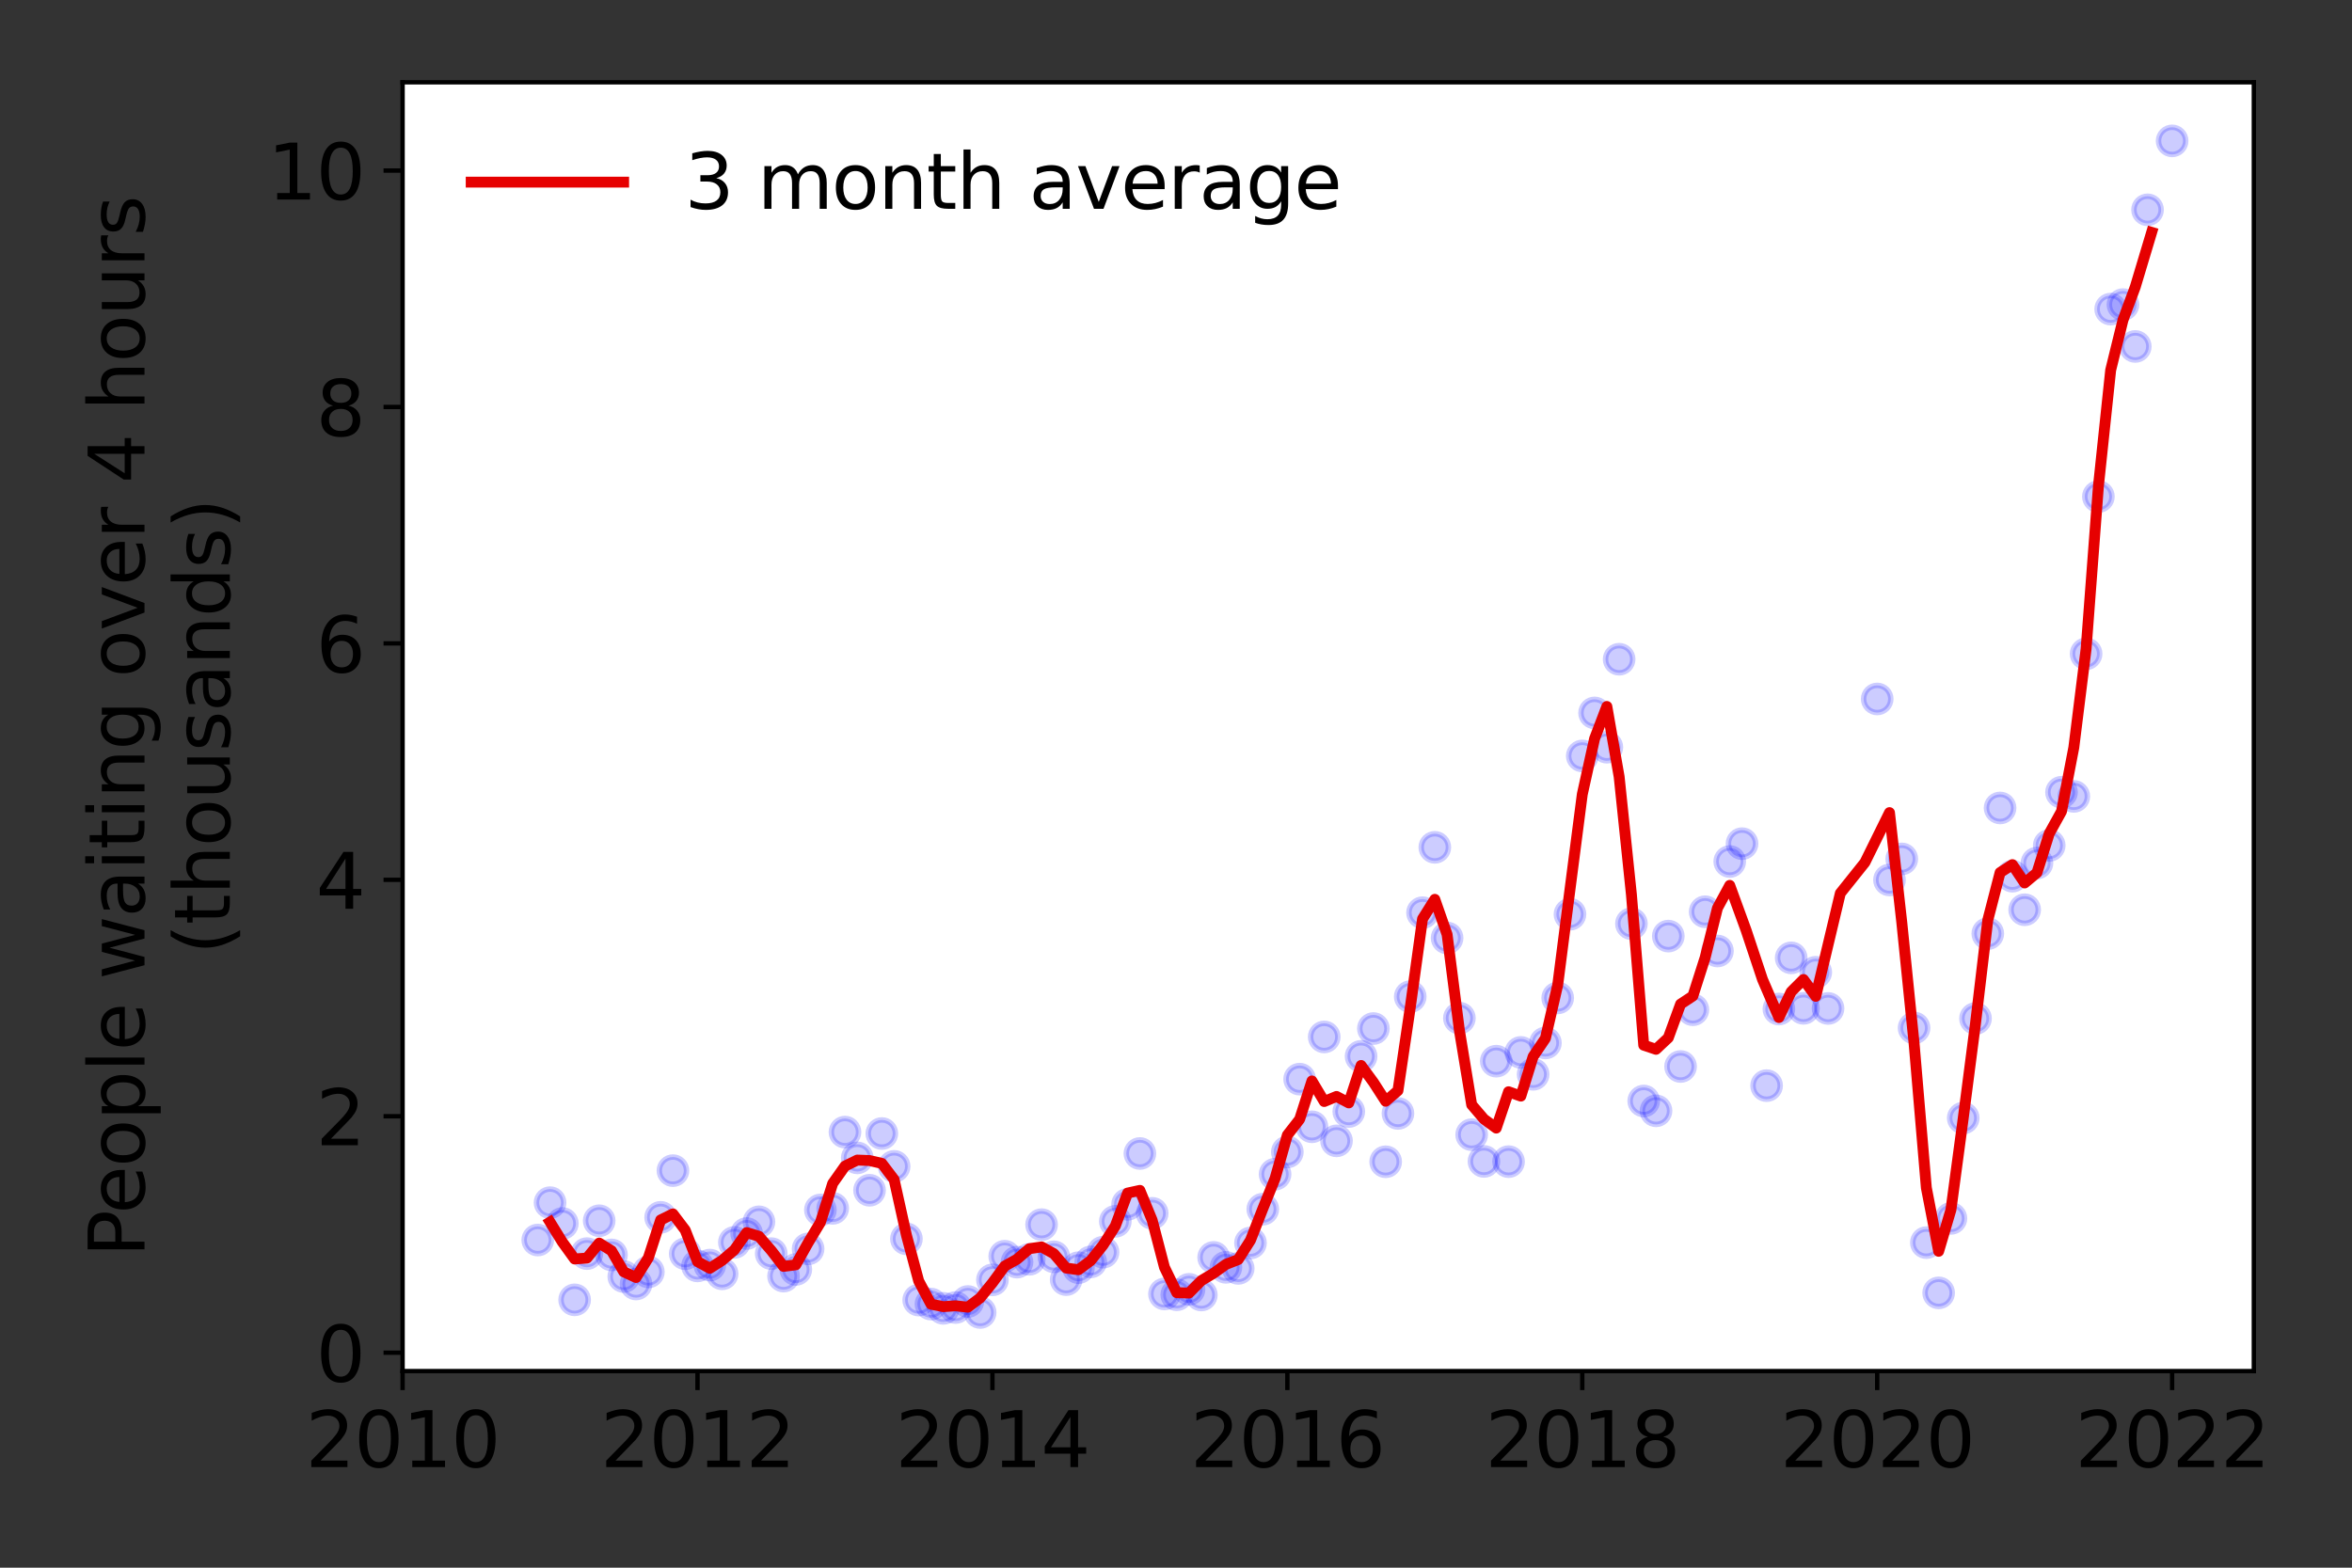<?xml version="1.0" encoding="utf-8" standalone="no"?>
<!DOCTYPE svg PUBLIC "-//W3C//DTD SVG 1.1//EN"
  "http://www.w3.org/Graphics/SVG/1.1/DTD/svg11.dtd">
<svg height="288pt" version="1.1" viewBox="0 0 432 288" width="432pt" xmlns="http://www.w3.org/2000/svg" xmlns:xlink="http://www.w3.org/1999/xlink">
 <rect x="0" y="0" width="432" height="288" fill="#333333" stroke="none"/>
 <defs>
  <style type="text/css">*{stroke-linecap:butt;stroke-linejoin:round;}</style>
 </defs>
 <g id="figure_1">
  <g id="patch_1">
   <path d="M 0 288 
L 432 288 
L 432 0 
L 0 0 
z
" style="fill:none;"/>
  </g>
  <g id="axes_1">
   <g id="patch_2">
    <path d="M 73.945 251.88 
L 413.971 251.88 
L 413.971 15.12 
L 73.945 15.12 
z
" style="fill:#ffffff;"/>
   </g>
   <g id="matplotlib.axis_1">
    <g id="xtick_1">
     <g id="line2d_1">
      <defs>
       <path d="M 0 0 
L 0 3.5 
" id="mdf188c22e2" style="stroke:#000000;stroke-width:0.8;"/>
      </defs>
      <g>
       <use style="stroke:#000000;stroke-width:0.8;" x="73.945" xlink:href="#mdf188c22e2" y="251.88"/>
      </g>
     </g>
     <g id="text_1">
      <!-- 2010 -->
      <g transform="translate(56.13 269.518)scale(0.14 -0.14)">
       <defs>
        <path d="M 1228 531 
L 3431 531 
L 3431 0 
L 469 0 
L 469 531 
Q 828 903 1448 1529 
Q 2069 2156 2228 2338 
Q 2531 2678 2651 2914 
Q 2772 3150 2772 3378 
Q 2772 3750 2511 3984 
Q 2250 4219 1831 4219 
Q 1534 4219 1204 4116 
Q 875 4013 500 3803 
L 500 4441 
Q 881 4594 1212 4672 
Q 1544 4750 1819 4750 
Q 2544 4750 2975 4387 
Q 3406 4025 3406 3419 
Q 3406 3131 3298 2873 
Q 3191 2616 2906 2266 
Q 2828 2175 2409 1742 
Q 1991 1309 1228 531 
z
" id="DejaVuSans-32" transform="scale(0.016)"/>
        <path d="M 2034 4250 
Q 1547 4250 1301 3770 
Q 1056 3291 1056 2328 
Q 1056 1369 1301 889 
Q 1547 409 2034 409 
Q 2525 409 2770 889 
Q 3016 1369 3016 2328 
Q 3016 3291 2770 3770 
Q 2525 4250 2034 4250 
z
M 2034 4750 
Q 2819 4750 3233 4129 
Q 3647 3509 3647 2328 
Q 3647 1150 3233 529 
Q 2819 -91 2034 -91 
Q 1250 -91 836 529 
Q 422 1150 422 2328 
Q 422 3509 836 4129 
Q 1250 4750 2034 4750 
z
" id="DejaVuSans-30" transform="scale(0.016)"/>
        <path d="M 794 531 
L 1825 531 
L 1825 4091 
L 703 3866 
L 703 4441 
L 1819 4666 
L 2450 4666 
L 2450 531 
L 3481 531 
L 3481 0 
L 794 0 
L 794 531 
z
" id="DejaVuSans-31" transform="scale(0.016)"/>
       </defs>
       <use xlink:href="#DejaVuSans-32"/>
       <use x="63.623" xlink:href="#DejaVuSans-30"/>
       <use x="127.246" xlink:href="#DejaVuSans-31"/>
       <use x="190.869" xlink:href="#DejaVuSans-30"/>
      </g>
     </g>
    </g>
    <g id="xtick_2">
     <g id="line2d_2">
      <g>
       <use style="stroke:#000000;stroke-width:0.8;" x="128.114" xlink:href="#mdf188c22e2" y="251.88"/>
      </g>
     </g>
     <g id="text_2">
      <!-- 2012 -->
      <g transform="translate(110.299 269.518)scale(0.14 -0.14)">
       <use xlink:href="#DejaVuSans-32"/>
       <use x="63.623" xlink:href="#DejaVuSans-30"/>
       <use x="127.246" xlink:href="#DejaVuSans-31"/>
       <use x="190.869" xlink:href="#DejaVuSans-32"/>
      </g>
     </g>
    </g>
    <g id="xtick_3">
     <g id="line2d_3">
      <g>
       <use style="stroke:#000000;stroke-width:0.8;" x="182.284" xlink:href="#mdf188c22e2" y="251.88"/>
      </g>
     </g>
     <g id="text_3">
      <!-- 2014 -->
      <g transform="translate(164.469 269.518)scale(0.14 -0.14)">
       <defs>
        <path d="M 2419 4116 
L 825 1625 
L 2419 1625 
L 2419 4116 
z
M 2253 4666 
L 3047 4666 
L 3047 1625 
L 3713 1625 
L 3713 1100 
L 3047 1100 
L 3047 0 
L 2419 0 
L 2419 1100 
L 313 1100 
L 313 1709 
L 2253 4666 
z
" id="DejaVuSans-34" transform="scale(0.016)"/>
       </defs>
       <use xlink:href="#DejaVuSans-32"/>
       <use x="63.623" xlink:href="#DejaVuSans-30"/>
       <use x="127.246" xlink:href="#DejaVuSans-31"/>
       <use x="190.869" xlink:href="#DejaVuSans-34"/>
      </g>
     </g>
    </g>
    <g id="xtick_4">
     <g id="line2d_4">
      <g>
       <use style="stroke:#000000;stroke-width:0.8;" x="236.453" xlink:href="#mdf188c22e2" y="251.88"/>
      </g>
     </g>
     <g id="text_4">
      <!-- 2016 -->
      <g transform="translate(218.638 269.518)scale(0.14 -0.14)">
       <defs>
        <path d="M 2113 2584 
Q 1688 2584 1439 2293 
Q 1191 2003 1191 1497 
Q 1191 994 1439 701 
Q 1688 409 2113 409 
Q 2538 409 2786 701 
Q 3034 994 3034 1497 
Q 3034 2003 2786 2293 
Q 2538 2584 2113 2584 
z
M 3366 4563 
L 3366 3988 
Q 3128 4100 2886 4159 
Q 2644 4219 2406 4219 
Q 1781 4219 1451 3797 
Q 1122 3375 1075 2522 
Q 1259 2794 1537 2939 
Q 1816 3084 2150 3084 
Q 2853 3084 3261 2657 
Q 3669 2231 3669 1497 
Q 3669 778 3244 343 
Q 2819 -91 2113 -91 
Q 1303 -91 875 529 
Q 447 1150 447 2328 
Q 447 3434 972 4092 
Q 1497 4750 2381 4750 
Q 2619 4750 2861 4703 
Q 3103 4656 3366 4563 
z
" id="DejaVuSans-36" transform="scale(0.016)"/>
       </defs>
       <use xlink:href="#DejaVuSans-32"/>
       <use x="63.623" xlink:href="#DejaVuSans-30"/>
       <use x="127.246" xlink:href="#DejaVuSans-31"/>
       <use x="190.869" xlink:href="#DejaVuSans-36"/>
      </g>
     </g>
    </g>
    <g id="xtick_5">
     <g id="line2d_5">
      <g>
       <use style="stroke:#000000;stroke-width:0.8;" x="290.623" xlink:href="#mdf188c22e2" y="251.88"/>
      </g>
     </g>
     <g id="text_5">
      <!-- 2018 -->
      <g transform="translate(272.808 269.518)scale(0.14 -0.14)">
       <defs>
        <path d="M 2034 2216 
Q 1584 2216 1326 1975 
Q 1069 1734 1069 1313 
Q 1069 891 1326 650 
Q 1584 409 2034 409 
Q 2484 409 2743 651 
Q 3003 894 3003 1313 
Q 3003 1734 2745 1975 
Q 2488 2216 2034 2216 
z
M 1403 2484 
Q 997 2584 770 2862 
Q 544 3141 544 3541 
Q 544 4100 942 4425 
Q 1341 4750 2034 4750 
Q 2731 4750 3128 4425 
Q 3525 4100 3525 3541 
Q 3525 3141 3298 2862 
Q 3072 2584 2669 2484 
Q 3125 2378 3379 2068 
Q 3634 1759 3634 1313 
Q 3634 634 3220 271 
Q 2806 -91 2034 -91 
Q 1263 -91 848 271 
Q 434 634 434 1313 
Q 434 1759 690 2068 
Q 947 2378 1403 2484 
z
M 1172 3481 
Q 1172 3119 1398 2916 
Q 1625 2713 2034 2713 
Q 2441 2713 2670 2916 
Q 2900 3119 2900 3481 
Q 2900 3844 2670 4047 
Q 2441 4250 2034 4250 
Q 1625 4250 1398 4047 
Q 1172 3844 1172 3481 
z
" id="DejaVuSans-38" transform="scale(0.016)"/>
       </defs>
       <use xlink:href="#DejaVuSans-32"/>
       <use x="63.623" xlink:href="#DejaVuSans-30"/>
       <use x="127.246" xlink:href="#DejaVuSans-31"/>
       <use x="190.869" xlink:href="#DejaVuSans-38"/>
      </g>
     </g>
    </g>
    <g id="xtick_6">
     <g id="line2d_6">
      <g>
       <use style="stroke:#000000;stroke-width:0.8;" x="344.792" xlink:href="#mdf188c22e2" y="251.88"/>
      </g>
     </g>
     <g id="text_6">
      <!-- 2020 -->
      <g transform="translate(326.977 269.518)scale(0.14 -0.14)">
       <use xlink:href="#DejaVuSans-32"/>
       <use x="63.623" xlink:href="#DejaVuSans-30"/>
       <use x="127.246" xlink:href="#DejaVuSans-32"/>
       <use x="190.869" xlink:href="#DejaVuSans-30"/>
      </g>
     </g>
    </g>
    <g id="xtick_7">
     <g id="line2d_7">
      <g>
       <use style="stroke:#000000;stroke-width:0.8;" x="398.962" xlink:href="#mdf188c22e2" y="251.88"/>
      </g>
     </g>
     <g id="text_7">
      <!-- 2022 -->
      <g transform="translate(381.147 269.518)scale(0.14 -0.14)">
       <use xlink:href="#DejaVuSans-32"/>
       <use x="63.623" xlink:href="#DejaVuSans-30"/>
       <use x="127.246" xlink:href="#DejaVuSans-32"/>
       <use x="190.869" xlink:href="#DejaVuSans-32"/>
      </g>
     </g>
    </g>
   </g>
   <g id="matplotlib.axis_2">
    <g id="ytick_1">
     <g id="line2d_8">
      <defs>
       <path d="M 0 0 
L -3.5 0 
" id="mc7251ac1c4" style="stroke:#000000;stroke-width:0.8;"/>
      </defs>
      <g>
       <use style="stroke:#000000;stroke-width:0.8;" x="73.945" xlink:href="#mc7251ac1c4" y="248.502"/>
      </g>
     </g>
     <g id="text_8">
      <!-- 0 -->
      <g transform="translate(58.038 253.821)scale(0.14 -0.14)">
       <use xlink:href="#DejaVuSans-30"/>
      </g>
     </g>
    </g>
    <g id="ytick_2">
     <g id="line2d_9">
      <g>
       <use style="stroke:#000000;stroke-width:0.8;" x="73.945" xlink:href="#mc7251ac1c4" y="205.068"/>
      </g>
     </g>
     <g id="text_9">
      <!-- 2 -->
      <g transform="translate(58.038 210.387)scale(0.14 -0.14)">
       <use xlink:href="#DejaVuSans-32"/>
      </g>
     </g>
    </g>
    <g id="ytick_3">
     <g id="line2d_10">
      <g>
       <use style="stroke:#000000;stroke-width:0.8;" x="73.945" xlink:href="#mc7251ac1c4" y="161.634"/>
      </g>
     </g>
     <g id="text_10">
      <!-- 4 -->
      <g transform="translate(58.038 166.953)scale(0.14 -0.14)">
       <use xlink:href="#DejaVuSans-34"/>
      </g>
     </g>
    </g>
    <g id="ytick_4">
     <g id="line2d_11">
      <g>
       <use style="stroke:#000000;stroke-width:0.8;" x="73.945" xlink:href="#mc7251ac1c4" y="118.2"/>
      </g>
     </g>
     <g id="text_11">
      <!-- 6 -->
      <g transform="translate(58.038 123.519)scale(0.14 -0.14)">
       <use xlink:href="#DejaVuSans-36"/>
      </g>
     </g>
    </g>
    <g id="ytick_5">
     <g id="line2d_12">
      <g>
       <use style="stroke:#000000;stroke-width:0.8;" x="73.945" xlink:href="#mc7251ac1c4" y="74.767"/>
      </g>
     </g>
     <g id="text_12">
      <!-- 8 -->
      <g transform="translate(58.038 80.086)scale(0.14 -0.14)">
       <use xlink:href="#DejaVuSans-38"/>
      </g>
     </g>
    </g>
    <g id="ytick_6">
     <g id="line2d_13">
      <g>
       <use style="stroke:#000000;stroke-width:0.8;" x="73.945" xlink:href="#mc7251ac1c4" y="31.333"/>
      </g>
     </g>
     <g id="text_13">
      <!-- 10 -->
      <g transform="translate(49.13 36.652)scale(0.14 -0.14)">
       <use xlink:href="#DejaVuSans-31"/>
       <use x="63.623" xlink:href="#DejaVuSans-30"/>
      </g>
     </g>
    </g>
    <g id="text_14">
     <!-- People waiting over 4 hours -->
     <g transform="translate(26.541 230.925)rotate(-90)scale(0.14 -0.14)">
      <defs>
       <path d="M 1259 4147 
L 1259 2394 
L 2053 2394 
Q 2494 2394 2734 2622 
Q 2975 2850 2975 3272 
Q 2975 3691 2734 3919 
Q 2494 4147 2053 4147 
L 1259 4147 
z
M 628 4666 
L 2053 4666 
Q 2838 4666 3239 4311 
Q 3641 3956 3641 3272 
Q 3641 2581 3239 2228 
Q 2838 1875 2053 1875 
L 1259 1875 
L 1259 0 
L 628 0 
L 628 4666 
z
" id="DejaVuSans-50" transform="scale(0.016)"/>
       <path d="M 3597 1894 
L 3597 1613 
L 953 1613 
Q 991 1019 1311 708 
Q 1631 397 2203 397 
Q 2534 397 2845 478 
Q 3156 559 3463 722 
L 3463 178 
Q 3153 47 2828 -22 
Q 2503 -91 2169 -91 
Q 1331 -91 842 396 
Q 353 884 353 1716 
Q 353 2575 817 3079 
Q 1281 3584 2069 3584 
Q 2775 3584 3186 3129 
Q 3597 2675 3597 1894 
z
M 3022 2063 
Q 3016 2534 2758 2815 
Q 2500 3097 2075 3097 
Q 1594 3097 1305 2825 
Q 1016 2553 972 2059 
L 3022 2063 
z
" id="DejaVuSans-65" transform="scale(0.016)"/>
       <path d="M 1959 3097 
Q 1497 3097 1228 2736 
Q 959 2375 959 1747 
Q 959 1119 1226 758 
Q 1494 397 1959 397 
Q 2419 397 2687 759 
Q 2956 1122 2956 1747 
Q 2956 2369 2687 2733 
Q 2419 3097 1959 3097 
z
M 1959 3584 
Q 2709 3584 3137 3096 
Q 3566 2609 3566 1747 
Q 3566 888 3137 398 
Q 2709 -91 1959 -91 
Q 1206 -91 779 398 
Q 353 888 353 1747 
Q 353 2609 779 3096 
Q 1206 3584 1959 3584 
z
" id="DejaVuSans-6f" transform="scale(0.016)"/>
       <path d="M 1159 525 
L 1159 -1331 
L 581 -1331 
L 581 3500 
L 1159 3500 
L 1159 2969 
Q 1341 3281 1617 3432 
Q 1894 3584 2278 3584 
Q 2916 3584 3314 3078 
Q 3713 2572 3713 1747 
Q 3713 922 3314 415 
Q 2916 -91 2278 -91 
Q 1894 -91 1617 61 
Q 1341 213 1159 525 
z
M 3116 1747 
Q 3116 2381 2855 2742 
Q 2594 3103 2138 3103 
Q 1681 3103 1420 2742 
Q 1159 2381 1159 1747 
Q 1159 1113 1420 752 
Q 1681 391 2138 391 
Q 2594 391 2855 752 
Q 3116 1113 3116 1747 
z
" id="DejaVuSans-70" transform="scale(0.016)"/>
       <path d="M 603 4863 
L 1178 4863 
L 1178 0 
L 603 0 
L 603 4863 
z
" id="DejaVuSans-6c" transform="scale(0.016)"/>
       <path id="DejaVuSans-20" transform="scale(0.016)"/>
       <path d="M 269 3500 
L 844 3500 
L 1563 769 
L 2278 3500 
L 2956 3500 
L 3675 769 
L 4391 3500 
L 4966 3500 
L 4050 0 
L 3372 0 
L 2619 2869 
L 1863 0 
L 1184 0 
L 269 3500 
z
" id="DejaVuSans-77" transform="scale(0.016)"/>
       <path d="M 2194 1759 
Q 1497 1759 1228 1600 
Q 959 1441 959 1056 
Q 959 750 1161 570 
Q 1363 391 1709 391 
Q 2188 391 2477 730 
Q 2766 1069 2766 1631 
L 2766 1759 
L 2194 1759 
z
M 3341 1997 
L 3341 0 
L 2766 0 
L 2766 531 
Q 2569 213 2275 61 
Q 1981 -91 1556 -91 
Q 1019 -91 701 211 
Q 384 513 384 1019 
Q 384 1609 779 1909 
Q 1175 2209 1959 2209 
L 2766 2209 
L 2766 2266 
Q 2766 2663 2505 2880 
Q 2244 3097 1772 3097 
Q 1472 3097 1187 3025 
Q 903 2953 641 2809 
L 641 3341 
Q 956 3463 1253 3523 
Q 1550 3584 1831 3584 
Q 2591 3584 2966 3190 
Q 3341 2797 3341 1997 
z
" id="DejaVuSans-61" transform="scale(0.016)"/>
       <path d="M 603 3500 
L 1178 3500 
L 1178 0 
L 603 0 
L 603 3500 
z
M 603 4863 
L 1178 4863 
L 1178 4134 
L 603 4134 
L 603 4863 
z
" id="DejaVuSans-69" transform="scale(0.016)"/>
       <path d="M 1172 4494 
L 1172 3500 
L 2356 3500 
L 2356 3053 
L 1172 3053 
L 1172 1153 
Q 1172 725 1289 603 
Q 1406 481 1766 481 
L 2356 481 
L 2356 0 
L 1766 0 
Q 1100 0 847 248 
Q 594 497 594 1153 
L 594 3053 
L 172 3053 
L 172 3500 
L 594 3500 
L 594 4494 
L 1172 4494 
z
" id="DejaVuSans-74" transform="scale(0.016)"/>
       <path d="M 3513 2113 
L 3513 0 
L 2938 0 
L 2938 2094 
Q 2938 2591 2744 2837 
Q 2550 3084 2163 3084 
Q 1697 3084 1428 2787 
Q 1159 2491 1159 1978 
L 1159 0 
L 581 0 
L 581 3500 
L 1159 3500 
L 1159 2956 
Q 1366 3272 1645 3428 
Q 1925 3584 2291 3584 
Q 2894 3584 3203 3211 
Q 3513 2838 3513 2113 
z
" id="DejaVuSans-6e" transform="scale(0.016)"/>
       <path d="M 2906 1791 
Q 2906 2416 2648 2759 
Q 2391 3103 1925 3103 
Q 1463 3103 1205 2759 
Q 947 2416 947 1791 
Q 947 1169 1205 825 
Q 1463 481 1925 481 
Q 2391 481 2648 825 
Q 2906 1169 2906 1791 
z
M 3481 434 
Q 3481 -459 3084 -895 
Q 2688 -1331 1869 -1331 
Q 1566 -1331 1297 -1286 
Q 1028 -1241 775 -1147 
L 775 -588 
Q 1028 -725 1275 -790 
Q 1522 -856 1778 -856 
Q 2344 -856 2625 -561 
Q 2906 -266 2906 331 
L 2906 616 
Q 2728 306 2450 153 
Q 2172 0 1784 0 
Q 1141 0 747 490 
Q 353 981 353 1791 
Q 353 2603 747 3093 
Q 1141 3584 1784 3584 
Q 2172 3584 2450 3431 
Q 2728 3278 2906 2969 
L 2906 3500 
L 3481 3500 
L 3481 434 
z
" id="DejaVuSans-67" transform="scale(0.016)"/>
       <path d="M 191 3500 
L 800 3500 
L 1894 563 
L 2988 3500 
L 3597 3500 
L 2284 0 
L 1503 0 
L 191 3500 
z
" id="DejaVuSans-76" transform="scale(0.016)"/>
       <path d="M 2631 2963 
Q 2534 3019 2420 3045 
Q 2306 3072 2169 3072 
Q 1681 3072 1420 2755 
Q 1159 2438 1159 1844 
L 1159 0 
L 581 0 
L 581 3500 
L 1159 3500 
L 1159 2956 
Q 1341 3275 1631 3429 
Q 1922 3584 2338 3584 
Q 2397 3584 2469 3576 
Q 2541 3569 2628 3553 
L 2631 2963 
z
" id="DejaVuSans-72" transform="scale(0.016)"/>
       <path d="M 3513 2113 
L 3513 0 
L 2938 0 
L 2938 2094 
Q 2938 2591 2744 2837 
Q 2550 3084 2163 3084 
Q 1697 3084 1428 2787 
Q 1159 2491 1159 1978 
L 1159 0 
L 581 0 
L 581 4863 
L 1159 4863 
L 1159 2956 
Q 1366 3272 1645 3428 
Q 1925 3584 2291 3584 
Q 2894 3584 3203 3211 
Q 3513 2838 3513 2113 
z
" id="DejaVuSans-68" transform="scale(0.016)"/>
       <path d="M 544 1381 
L 544 3500 
L 1119 3500 
L 1119 1403 
Q 1119 906 1312 657 
Q 1506 409 1894 409 
Q 2359 409 2629 706 
Q 2900 1003 2900 1516 
L 2900 3500 
L 3475 3500 
L 3475 0 
L 2900 0 
L 2900 538 
Q 2691 219 2414 64 
Q 2138 -91 1772 -91 
Q 1169 -91 856 284 
Q 544 659 544 1381 
z
M 1991 3584 
L 1991 3584 
z
" id="DejaVuSans-75" transform="scale(0.016)"/>
       <path d="M 2834 3397 
L 2834 2853 
Q 2591 2978 2328 3040 
Q 2066 3103 1784 3103 
Q 1356 3103 1142 2972 
Q 928 2841 928 2578 
Q 928 2378 1081 2264 
Q 1234 2150 1697 2047 
L 1894 2003 
Q 2506 1872 2764 1633 
Q 3022 1394 3022 966 
Q 3022 478 2636 193 
Q 2250 -91 1575 -91 
Q 1294 -91 989 -36 
Q 684 19 347 128 
L 347 722 
Q 666 556 975 473 
Q 1284 391 1588 391 
Q 1994 391 2212 530 
Q 2431 669 2431 922 
Q 2431 1156 2273 1281 
Q 2116 1406 1581 1522 
L 1381 1569 
Q 847 1681 609 1914 
Q 372 2147 372 2553 
Q 372 3047 722 3315 
Q 1072 3584 1716 3584 
Q 2034 3584 2315 3537 
Q 2597 3491 2834 3397 
z
" id="DejaVuSans-73" transform="scale(0.016)"/>
      </defs>
      <use xlink:href="#DejaVuSans-50"/>
      <use x="56.678" xlink:href="#DejaVuSans-65"/>
      <use x="118.201" xlink:href="#DejaVuSans-6f"/>
      <use x="179.383" xlink:href="#DejaVuSans-70"/>
      <use x="242.859" xlink:href="#DejaVuSans-6c"/>
      <use x="270.643" xlink:href="#DejaVuSans-65"/>
      <use x="332.166" xlink:href="#DejaVuSans-20"/>
      <use x="363.953" xlink:href="#DejaVuSans-77"/>
      <use x="445.74" xlink:href="#DejaVuSans-61"/>
      <use x="507.02" xlink:href="#DejaVuSans-69"/>
      <use x="534.803" xlink:href="#DejaVuSans-74"/>
      <use x="574.012" xlink:href="#DejaVuSans-69"/>
      <use x="601.795" xlink:href="#DejaVuSans-6e"/>
      <use x="665.174" xlink:href="#DejaVuSans-67"/>
      <use x="728.65" xlink:href="#DejaVuSans-20"/>
      <use x="760.438" xlink:href="#DejaVuSans-6f"/>
      <use x="821.619" xlink:href="#DejaVuSans-76"/>
      <use x="880.799" xlink:href="#DejaVuSans-65"/>
      <use x="942.322" xlink:href="#DejaVuSans-72"/>
      <use x="983.436" xlink:href="#DejaVuSans-20"/>
      <use x="1015.223" xlink:href="#DejaVuSans-34"/>
      <use x="1078.846" xlink:href="#DejaVuSans-20"/>
      <use x="1110.633" xlink:href="#DejaVuSans-68"/>
      <use x="1174.012" xlink:href="#DejaVuSans-6f"/>
      <use x="1235.193" xlink:href="#DejaVuSans-75"/>
      <use x="1298.572" xlink:href="#DejaVuSans-72"/>
      <use x="1339.686" xlink:href="#DejaVuSans-73"/>
     </g>
     <!-- (thousands) -->
     <g transform="translate(42.218 175.325)rotate(-90)scale(0.14 -0.14)">
      <defs>
       <path d="M 1984 4856 
Q 1566 4138 1362 3434 
Q 1159 2731 1159 2009 
Q 1159 1288 1364 580 
Q 1569 -128 1984 -844 
L 1484 -844 
Q 1016 -109 783 600 
Q 550 1309 550 2009 
Q 550 2706 781 3412 
Q 1013 4119 1484 4856 
L 1984 4856 
z
" id="DejaVuSans-28" transform="scale(0.016)"/>
       <path d="M 2906 2969 
L 2906 4863 
L 3481 4863 
L 3481 0 
L 2906 0 
L 2906 525 
Q 2725 213 2448 61 
Q 2172 -91 1784 -91 
Q 1150 -91 751 415 
Q 353 922 353 1747 
Q 353 2572 751 3078 
Q 1150 3584 1784 3584 
Q 2172 3584 2448 3432 
Q 2725 3281 2906 2969 
z
M 947 1747 
Q 947 1113 1208 752 
Q 1469 391 1925 391 
Q 2381 391 2643 752 
Q 2906 1113 2906 1747 
Q 2906 2381 2643 2742 
Q 2381 3103 1925 3103 
Q 1469 3103 1208 2742 
Q 947 2381 947 1747 
z
" id="DejaVuSans-64" transform="scale(0.016)"/>
       <path d="M 513 4856 
L 1013 4856 
Q 1481 4119 1714 3412 
Q 1947 2706 1947 2009 
Q 1947 1309 1714 600 
Q 1481 -109 1013 -844 
L 513 -844 
Q 928 -128 1133 580 
Q 1338 1288 1338 2009 
Q 1338 2731 1133 3434 
Q 928 4138 513 4856 
z
" id="DejaVuSans-29" transform="scale(0.016)"/>
      </defs>
      <use xlink:href="#DejaVuSans-28"/>
      <use x="39.014" xlink:href="#DejaVuSans-74"/>
      <use x="78.223" xlink:href="#DejaVuSans-68"/>
      <use x="141.602" xlink:href="#DejaVuSans-6f"/>
      <use x="202.783" xlink:href="#DejaVuSans-75"/>
      <use x="266.162" xlink:href="#DejaVuSans-73"/>
      <use x="318.262" xlink:href="#DejaVuSans-61"/>
      <use x="379.541" xlink:href="#DejaVuSans-6e"/>
      <use x="442.92" xlink:href="#DejaVuSans-64"/>
      <use x="506.396" xlink:href="#DejaVuSans-73"/>
      <use x="558.496" xlink:href="#DejaVuSans-29"/>
     </g>
    </g>
   </g>
   <g id="line2d_14">
    <defs>
     <path d="M 0 2.5 
C 0.663 2.5 1.299 2.237 1.768 1.768 
C 2.237 1.299 2.5 0.663 2.5 0 
C 2.5 -0.663 2.237 -1.299 1.768 -1.768 
C 1.299 -2.237 0.663 -2.5 0 -2.5 
C -0.663 -2.5 -1.299 -2.237 -1.768 -1.768 
C -2.237 -1.299 -2.5 -0.663 -2.5 0 
C -2.5 0.663 -2.237 1.299 -1.768 1.768 
C -1.299 2.237 -0.663 2.5 0 2.5 
z
" id="m1b6cf695aa" style="stroke:#0000ff;stroke-opacity:0.2;"/>
    </defs>
    <g clip-path="url(#p349f1eb79e)">
     <use style="fill:#0000ff;fill-opacity:0.2;stroke:#0000ff;stroke-opacity:0.2;" x="398.962" xlink:href="#m1b6cf695aa" y="25.882"/>
     <use style="fill:#0000ff;fill-opacity:0.2;stroke:#0000ff;stroke-opacity:0.2;" x="394.448" xlink:href="#m1b6cf695aa" y="38.543"/>
     <use style="fill:#0000ff;fill-opacity:0.2;stroke:#0000ff;stroke-opacity:0.2;" x="392.191" xlink:href="#m1b6cf695aa" y="63.648"/>
     <use style="fill:#0000ff;fill-opacity:0.2;stroke:#0000ff;stroke-opacity:0.2;" x="389.934" xlink:href="#m1b6cf695aa" y="55.96"/>
     <use style="fill:#0000ff;fill-opacity:0.2;stroke:#0000ff;stroke-opacity:0.2;" x="387.676" xlink:href="#m1b6cf695aa" y="56.785"/>
     <use style="fill:#0000ff;fill-opacity:0.2;stroke:#0000ff;stroke-opacity:0.2;" x="385.419" xlink:href="#m1b6cf695aa" y="91.228"/>
     <use style="fill:#0000ff;fill-opacity:0.2;stroke:#0000ff;stroke-opacity:0.2;" x="383.162" xlink:href="#m1b6cf695aa" y="120.112"/>
     <use style="fill:#0000ff;fill-opacity:0.2;stroke:#0000ff;stroke-opacity:0.2;" x="380.905" xlink:href="#m1b6cf695aa" y="146.302"/>
     <use style="fill:#0000ff;fill-opacity:0.2;stroke:#0000ff;stroke-opacity:0.2;" x="378.648" xlink:href="#m1b6cf695aa" y="145.542"/>
     <use style="fill:#0000ff;fill-opacity:0.2;stroke:#0000ff;stroke-opacity:0.2;" x="376.391" xlink:href="#m1b6cf695aa" y="155.315"/>
     <use style="fill:#0000ff;fill-opacity:0.2;stroke:#0000ff;stroke-opacity:0.2;" x="374.134" xlink:href="#m1b6cf695aa" y="158.55"/>
     <use style="fill:#0000ff;fill-opacity:0.2;stroke:#0000ff;stroke-opacity:0.2;" x="371.877" xlink:href="#m1b6cf695aa" y="167.129"/>
     <use style="fill:#0000ff;fill-opacity:0.2;stroke:#0000ff;stroke-opacity:0.2;" x="369.62" xlink:href="#m1b6cf695aa" y="160.961"/>
     <use style="fill:#0000ff;fill-opacity:0.2;stroke:#0000ff;stroke-opacity:0.2;" x="367.363" xlink:href="#m1b6cf695aa" y="148.43"/>
     <use style="fill:#0000ff;fill-opacity:0.2;stroke:#0000ff;stroke-opacity:0.2;" x="365.106" xlink:href="#m1b6cf695aa" y="171.515"/>
     <use style="fill:#0000ff;fill-opacity:0.2;stroke:#0000ff;stroke-opacity:0.2;" x="362.849" xlink:href="#m1b6cf695aa" y="187.108"/>
     <use style="fill:#0000ff;fill-opacity:0.2;stroke:#0000ff;stroke-opacity:0.2;" x="360.592" xlink:href="#m1b6cf695aa" y="205.394"/>
     <use style="fill:#0000ff;fill-opacity:0.2;stroke:#0000ff;stroke-opacity:0.2;" x="358.335" xlink:href="#m1b6cf695aa" y="223.832"/>
     <use style="fill:#0000ff;fill-opacity:0.2;stroke:#0000ff;stroke-opacity:0.2;" x="356.078" xlink:href="#m1b6cf695aa" y="237.513"/>
     <use style="fill:#0000ff;fill-opacity:0.2;stroke:#0000ff;stroke-opacity:0.2;" x="353.821" xlink:href="#m1b6cf695aa" y="228.283"/>
     <use style="fill:#0000ff;fill-opacity:0.2;stroke:#0000ff;stroke-opacity:0.2;" x="351.564" xlink:href="#m1b6cf695aa" y="188.846"/>
     <use style="fill:#0000ff;fill-opacity:0.2;stroke:#0000ff;stroke-opacity:0.2;" x="349.306" xlink:href="#m1b6cf695aa" y="157.79"/>
     <use style="fill:#0000ff;fill-opacity:0.2;stroke:#0000ff;stroke-opacity:0.2;" x="347.049" xlink:href="#m1b6cf695aa" y="161.656"/>
     <use style="fill:#0000ff;fill-opacity:0.2;stroke:#0000ff;stroke-opacity:0.2;" x="344.792" xlink:href="#m1b6cf695aa" y="128.407"/>
     <use style="fill:#0000ff;fill-opacity:0.2;stroke:#0000ff;stroke-opacity:0.2;" x="335.764" xlink:href="#m1b6cf695aa" y="185.262"/>
     <use style="fill:#0000ff;fill-opacity:0.2;stroke:#0000ff;stroke-opacity:0.2;" x="333.507" xlink:href="#m1b6cf695aa" y="178.617"/>
     <use style="fill:#0000ff;fill-opacity:0.2;stroke:#0000ff;stroke-opacity:0.2;" x="331.25" xlink:href="#m1b6cf695aa" y="185.241"/>
     <use style="fill:#0000ff;fill-opacity:0.2;stroke:#0000ff;stroke-opacity:0.2;" x="328.993" xlink:href="#m1b6cf695aa" y="175.967"/>
     <use style="fill:#0000ff;fill-opacity:0.2;stroke:#0000ff;stroke-opacity:0.2;" x="326.736" xlink:href="#m1b6cf695aa" y="185.371"/>
     <use style="fill:#0000ff;fill-opacity:0.2;stroke:#0000ff;stroke-opacity:0.2;" x="324.479" xlink:href="#m1b6cf695aa" y="199.443"/>
     <use style="fill:#0000ff;fill-opacity:0.2;stroke:#0000ff;stroke-opacity:0.2;" x="319.965" xlink:href="#m1b6cf695aa" y="154.989"/>
     <use style="fill:#0000ff;fill-opacity:0.2;stroke:#0000ff;stroke-opacity:0.2;" x="317.708" xlink:href="#m1b6cf695aa" y="158.268"/>
     <use style="fill:#0000ff;fill-opacity:0.2;stroke:#0000ff;stroke-opacity:0.2;" x="315.451" xlink:href="#m1b6cf695aa" y="174.708"/>
     <use style="fill:#0000ff;fill-opacity:0.2;stroke:#0000ff;stroke-opacity:0.2;" x="313.193" xlink:href="#m1b6cf695aa" y="167.498"/>
     <use style="fill:#0000ff;fill-opacity:0.2;stroke:#0000ff;stroke-opacity:0.2;" x="310.936" xlink:href="#m1b6cf695aa" y="185.501"/>
     <use style="fill:#0000ff;fill-opacity:0.2;stroke:#0000ff;stroke-opacity:0.2;" x="308.679" xlink:href="#m1b6cf695aa" y="195.925"/>
     <use style="fill:#0000ff;fill-opacity:0.2;stroke:#0000ff;stroke-opacity:0.2;" x="306.422" xlink:href="#m1b6cf695aa" y="171.972"/>
     <use style="fill:#0000ff;fill-opacity:0.2;stroke:#0000ff;stroke-opacity:0.2;" x="304.165" xlink:href="#m1b6cf695aa" y="204.069"/>
     <use style="fill:#0000ff;fill-opacity:0.2;stroke:#0000ff;stroke-opacity:0.2;" x="301.908" xlink:href="#m1b6cf695aa" y="202.267"/>
     <use style="fill:#0000ff;fill-opacity:0.2;stroke:#0000ff;stroke-opacity:0.2;" x="299.651" xlink:href="#m1b6cf695aa" y="169.691"/>
     <use style="fill:#0000ff;fill-opacity:0.2;stroke:#0000ff;stroke-opacity:0.2;" x="297.394" xlink:href="#m1b6cf695aa" y="121.11"/>
     <use style="fill:#0000ff;fill-opacity:0.2;stroke:#0000ff;stroke-opacity:0.2;" x="295.137" xlink:href="#m1b6cf695aa" y="137.268"/>
     <use style="fill:#0000ff;fill-opacity:0.2;stroke:#0000ff;stroke-opacity:0.2;" x="292.88" xlink:href="#m1b6cf695aa" y="130.97"/>
     <use style="fill:#0000ff;fill-opacity:0.2;stroke:#0000ff;stroke-opacity:0.2;" x="290.623" xlink:href="#m1b6cf695aa" y="138.875"/>
     <use style="fill:#0000ff;fill-opacity:0.2;stroke:#0000ff;stroke-opacity:0.2;" x="288.366" xlink:href="#m1b6cf695aa" y="167.954"/>
     <use style="fill:#0000ff;fill-opacity:0.2;stroke:#0000ff;stroke-opacity:0.2;" x="286.109" xlink:href="#m1b6cf695aa" y="183.329"/>
     <use style="fill:#0000ff;fill-opacity:0.2;stroke:#0000ff;stroke-opacity:0.2;" x="283.852" xlink:href="#m1b6cf695aa" y="191.604"/>
     <use style="fill:#0000ff;fill-opacity:0.2;stroke:#0000ff;stroke-opacity:0.2;" x="281.595" xlink:href="#m1b6cf695aa" y="197.359"/>
     <use style="fill:#0000ff;fill-opacity:0.2;stroke:#0000ff;stroke-opacity:0.2;" x="279.338" xlink:href="#m1b6cf695aa" y="193.341"/>
     <use style="fill:#0000ff;fill-opacity:0.2;stroke:#0000ff;stroke-opacity:0.2;" x="277.081" xlink:href="#m1b6cf695aa" y="213.407"/>
     <use style="fill:#0000ff;fill-opacity:0.2;stroke:#0000ff;stroke-opacity:0.2;" x="274.823" xlink:href="#m1b6cf695aa" y="194.948"/>
     <use style="fill:#0000ff;fill-opacity:0.2;stroke:#0000ff;stroke-opacity:0.2;" x="272.566" xlink:href="#m1b6cf695aa" y="213.364"/>
     <use style="fill:#0000ff;fill-opacity:0.2;stroke:#0000ff;stroke-opacity:0.2;" x="270.309" xlink:href="#m1b6cf695aa" y="208.456"/>
     <use style="fill:#0000ff;fill-opacity:0.2;stroke:#0000ff;stroke-opacity:0.2;" x="268.052" xlink:href="#m1b6cf695aa" y="187.043"/>
     <use style="fill:#0000ff;fill-opacity:0.2;stroke:#0000ff;stroke-opacity:0.2;" x="265.795" xlink:href="#m1b6cf695aa" y="172.319"/>
     <use style="fill:#0000ff;fill-opacity:0.2;stroke:#0000ff;stroke-opacity:0.2;" x="263.538" xlink:href="#m1b6cf695aa" y="155.662"/>
     <use style="fill:#0000ff;fill-opacity:0.2;stroke:#0000ff;stroke-opacity:0.2;" x="261.281" xlink:href="#m1b6cf695aa" y="167.672"/>
     <use style="fill:#0000ff;fill-opacity:0.2;stroke:#0000ff;stroke-opacity:0.2;" x="259.024" xlink:href="#m1b6cf695aa" y="183.091"/>
     <use style="fill:#0000ff;fill-opacity:0.2;stroke:#0000ff;stroke-opacity:0.2;" x="256.767" xlink:href="#m1b6cf695aa" y="204.547"/>
     <use style="fill:#0000ff;fill-opacity:0.2;stroke:#0000ff;stroke-opacity:0.2;" x="254.51" xlink:href="#m1b6cf695aa" y="213.429"/>
     <use style="fill:#0000ff;fill-opacity:0.2;stroke:#0000ff;stroke-opacity:0.2;" x="252.253" xlink:href="#m1b6cf695aa" y="188.954"/>
     <use style="fill:#0000ff;fill-opacity:0.2;stroke:#0000ff;stroke-opacity:0.2;" x="249.996" xlink:href="#m1b6cf695aa" y="194.058"/>
     <use style="fill:#0000ff;fill-opacity:0.2;stroke:#0000ff;stroke-opacity:0.2;" x="247.739" xlink:href="#m1b6cf695aa" y="204.199"/>
     <use style="fill:#0000ff;fill-opacity:0.2;stroke:#0000ff;stroke-opacity:0.2;" x="245.482" xlink:href="#m1b6cf695aa" y="209.585"/>
     <use style="fill:#0000ff;fill-opacity:0.2;stroke:#0000ff;stroke-opacity:0.2;" x="243.225" xlink:href="#m1b6cf695aa" y="190.496"/>
     <use style="fill:#0000ff;fill-opacity:0.2;stroke:#0000ff;stroke-opacity:0.2;" x="240.968" xlink:href="#m1b6cf695aa" y="207.001"/>
     <use style="fill:#0000ff;fill-opacity:0.2;stroke:#0000ff;stroke-opacity:0.2;" x="238.71" xlink:href="#m1b6cf695aa" y="198.249"/>
     <use style="fill:#0000ff;fill-opacity:0.2;stroke:#0000ff;stroke-opacity:0.2;" x="236.453" xlink:href="#m1b6cf695aa" y="211.627"/>
     <use style="fill:#0000ff;fill-opacity:0.2;stroke:#0000ff;stroke-opacity:0.2;" x="234.196" xlink:href="#m1b6cf695aa" y="215.709"/>
     <use style="fill:#0000ff;fill-opacity:0.2;stroke:#0000ff;stroke-opacity:0.2;" x="231.939" xlink:href="#m1b6cf695aa" y="222.138"/>
     <use style="fill:#0000ff;fill-opacity:0.2;stroke:#0000ff;stroke-opacity:0.2;" x="229.682" xlink:href="#m1b6cf695aa" y="228.349"/>
     <use style="fill:#0000ff;fill-opacity:0.2;stroke:#0000ff;stroke-opacity:0.2;" x="227.425" xlink:href="#m1b6cf695aa" y="233.018"/>
     <use style="fill:#0000ff;fill-opacity:0.2;stroke:#0000ff;stroke-opacity:0.2;" x="225.168" xlink:href="#m1b6cf695aa" y="232.822"/>
     <use style="fill:#0000ff;fill-opacity:0.2;stroke:#0000ff;stroke-opacity:0.2;" x="222.911" xlink:href="#m1b6cf695aa" y="230.998"/>
     <use style="fill:#0000ff;fill-opacity:0.2;stroke:#0000ff;stroke-opacity:0.2;" x="220.654" xlink:href="#m1b6cf695aa" y="237.904"/>
     <use style="fill:#0000ff;fill-opacity:0.2;stroke:#0000ff;stroke-opacity:0.2;" x="218.397" xlink:href="#m1b6cf695aa" y="236.862"/>
     <use style="fill:#0000ff;fill-opacity:0.2;stroke:#0000ff;stroke-opacity:0.2;" x="216.14" xlink:href="#m1b6cf695aa" y="237.861"/>
     <use style="fill:#0000ff;fill-opacity:0.2;stroke:#0000ff;stroke-opacity:0.2;" x="213.883" xlink:href="#m1b6cf695aa" y="237.709"/>
     <use style="fill:#0000ff;fill-opacity:0.2;stroke:#0000ff;stroke-opacity:0.2;" x="211.626" xlink:href="#m1b6cf695aa" y="222.898"/>
     <use style="fill:#0000ff;fill-opacity:0.2;stroke:#0000ff;stroke-opacity:0.2;" x="209.369" xlink:href="#m1b6cf695aa" y="211.909"/>
     <use style="fill:#0000ff;fill-opacity:0.2;stroke:#0000ff;stroke-opacity:0.2;" x="207.112" xlink:href="#m1b6cf695aa" y="221.247"/>
     <use style="fill:#0000ff;fill-opacity:0.2;stroke:#0000ff;stroke-opacity:0.2;" x="204.855" xlink:href="#m1b6cf695aa" y="224.374"/>
     <use style="fill:#0000ff;fill-opacity:0.2;stroke:#0000ff;stroke-opacity:0.2;" x="202.597" xlink:href="#m1b6cf695aa" y="230.043"/>
     <use style="fill:#0000ff;fill-opacity:0.2;stroke:#0000ff;stroke-opacity:0.2;" x="200.34" xlink:href="#m1b6cf695aa" y="231.823"/>
     <use style="fill:#0000ff;fill-opacity:0.2;stroke:#0000ff;stroke-opacity:0.2;" x="198.083" xlink:href="#m1b6cf695aa" y="232.887"/>
     <use style="fill:#0000ff;fill-opacity:0.2;stroke:#0000ff;stroke-opacity:0.2;" x="195.826" xlink:href="#m1b6cf695aa" y="235.081"/>
     <use style="fill:#0000ff;fill-opacity:0.2;stroke:#0000ff;stroke-opacity:0.2;" x="193.569" xlink:href="#m1b6cf695aa" y="230.89"/>
     <use style="fill:#0000ff;fill-opacity:0.2;stroke:#0000ff;stroke-opacity:0.2;" x="191.312" xlink:href="#m1b6cf695aa" y="224.983"/>
     <use style="fill:#0000ff;fill-opacity:0.2;stroke:#0000ff;stroke-opacity:0.2;" x="189.055" xlink:href="#m1b6cf695aa" y="231.346"/>
     <use style="fill:#0000ff;fill-opacity:0.2;stroke:#0000ff;stroke-opacity:0.2;" x="186.798" xlink:href="#m1b6cf695aa" y="231.867"/>
     <use style="fill:#0000ff;fill-opacity:0.2;stroke:#0000ff;stroke-opacity:0.2;" x="184.541" xlink:href="#m1b6cf695aa" y="230.781"/>
     <use style="fill:#0000ff;fill-opacity:0.2;stroke:#0000ff;stroke-opacity:0.2;" x="182.284" xlink:href="#m1b6cf695aa" y="235.124"/>
     <use style="fill:#0000ff;fill-opacity:0.2;stroke:#0000ff;stroke-opacity:0.2;" x="180.027" xlink:href="#m1b6cf695aa" y="241.118"/>
     <use style="fill:#0000ff;fill-opacity:0.2;stroke:#0000ff;stroke-opacity:0.2;" x="177.77" xlink:href="#m1b6cf695aa" y="239.099"/>
     <use style="fill:#0000ff;fill-opacity:0.2;stroke:#0000ff;stroke-opacity:0.2;" x="175.513" xlink:href="#m1b6cf695aa" y="240.206"/>
     <use style="fill:#0000ff;fill-opacity:0.2;stroke:#0000ff;stroke-opacity:0.2;" x="173.256" xlink:href="#m1b6cf695aa" y="240.358"/>
     <use style="fill:#0000ff;fill-opacity:0.2;stroke:#0000ff;stroke-opacity:0.2;" x="170.999" xlink:href="#m1b6cf695aa" y="239.576"/>
     <use style="fill:#0000ff;fill-opacity:0.2;stroke:#0000ff;stroke-opacity:0.2;" x="168.742" xlink:href="#m1b6cf695aa" y="238.838"/>
     <use style="fill:#0000ff;fill-opacity:0.2;stroke:#0000ff;stroke-opacity:0.2;" x="166.485" xlink:href="#m1b6cf695aa" y="227.589"/>
     <use style="fill:#0000ff;fill-opacity:0.2;stroke:#0000ff;stroke-opacity:0.2;" x="164.227" xlink:href="#m1b6cf695aa" y="214.276"/>
     <use style="fill:#0000ff;fill-opacity:0.2;stroke:#0000ff;stroke-opacity:0.2;" x="161.97" xlink:href="#m1b6cf695aa" y="208.239"/>
     <use style="fill:#0000ff;fill-opacity:0.2;stroke:#0000ff;stroke-opacity:0.2;" x="159.713" xlink:href="#m1b6cf695aa" y="218.663"/>
     <use style="fill:#0000ff;fill-opacity:0.2;stroke:#0000ff;stroke-opacity:0.2;" x="157.456" xlink:href="#m1b6cf695aa" y="212.712"/>
     <use style="fill:#0000ff;fill-opacity:0.2;stroke:#0000ff;stroke-opacity:0.2;" x="155.199" xlink:href="#m1b6cf695aa" y="207.978"/>
     <use style="fill:#0000ff;fill-opacity:0.2;stroke:#0000ff;stroke-opacity:0.2;" x="152.942" xlink:href="#m1b6cf695aa" y="221.986"/>
     <use style="fill:#0000ff;fill-opacity:0.2;stroke:#0000ff;stroke-opacity:0.2;" x="150.685" xlink:href="#m1b6cf695aa" y="222.29"/>
     <use style="fill:#0000ff;fill-opacity:0.2;stroke:#0000ff;stroke-opacity:0.2;" x="148.428" xlink:href="#m1b6cf695aa" y="229.434"/>
     <use style="fill:#0000ff;fill-opacity:0.2;stroke:#0000ff;stroke-opacity:0.2;" x="146.171" xlink:href="#m1b6cf695aa" y="233.213"/>
     <use style="fill:#0000ff;fill-opacity:0.2;stroke:#0000ff;stroke-opacity:0.2;" x="143.914" xlink:href="#m1b6cf695aa" y="234.429"/>
     <use style="fill:#0000ff;fill-opacity:0.2;stroke:#0000ff;stroke-opacity:0.2;" x="141.657" xlink:href="#m1b6cf695aa" y="230.303"/>
     <use style="fill:#0000ff;fill-opacity:0.2;stroke:#0000ff;stroke-opacity:0.2;" x="139.4" xlink:href="#m1b6cf695aa" y="224.461"/>
     <use style="fill:#0000ff;fill-opacity:0.2;stroke:#0000ff;stroke-opacity:0.2;" x="137.143" xlink:href="#m1b6cf695aa" y="226.611"/>
     <use style="fill:#0000ff;fill-opacity:0.2;stroke:#0000ff;stroke-opacity:0.2;" x="134.886" xlink:href="#m1b6cf695aa" y="228.24"/>
     <use style="fill:#0000ff;fill-opacity:0.2;stroke:#0000ff;stroke-opacity:0.2;" x="132.629" xlink:href="#m1b6cf695aa" y="234.017"/>
     <use style="fill:#0000ff;fill-opacity:0.2;stroke:#0000ff;stroke-opacity:0.2;" x="130.372" xlink:href="#m1b6cf695aa" y="232.41"/>
     <use style="fill:#0000ff;fill-opacity:0.2;stroke:#0000ff;stroke-opacity:0.2;" x="128.114" xlink:href="#m1b6cf695aa" y="232.562"/>
     <use style="fill:#0000ff;fill-opacity:0.2;stroke:#0000ff;stroke-opacity:0.2;" x="125.857" xlink:href="#m1b6cf695aa" y="230.325"/>
     <use style="fill:#0000ff;fill-opacity:0.2;stroke:#0000ff;stroke-opacity:0.2;" x="123.6" xlink:href="#m1b6cf695aa" y="215.058"/>
     <use style="fill:#0000ff;fill-opacity:0.2;stroke:#0000ff;stroke-opacity:0.2;" x="121.343" xlink:href="#m1b6cf695aa" y="223.636"/>
     <use style="fill:#0000ff;fill-opacity:0.2;stroke:#0000ff;stroke-opacity:0.2;" x="119.086" xlink:href="#m1b6cf695aa" y="233.669"/>
     <use style="fill:#0000ff;fill-opacity:0.2;stroke:#0000ff;stroke-opacity:0.2;" x="116.829" xlink:href="#m1b6cf695aa" y="235.884"/>
     <use style="fill:#0000ff;fill-opacity:0.2;stroke:#0000ff;stroke-opacity:0.2;" x="114.572" xlink:href="#m1b6cf695aa" y="234.516"/>
     <use style="fill:#0000ff;fill-opacity:0.2;stroke:#0000ff;stroke-opacity:0.2;" x="112.315" xlink:href="#m1b6cf695aa" y="230.542"/>
     <use style="fill:#0000ff;fill-opacity:0.2;stroke:#0000ff;stroke-opacity:0.2;" x="110.058" xlink:href="#m1b6cf695aa" y="224.266"/>
     <use style="fill:#0000ff;fill-opacity:0.2;stroke:#0000ff;stroke-opacity:0.2;" x="107.801" xlink:href="#m1b6cf695aa" y="230.303"/>
     <use style="fill:#0000ff;fill-opacity:0.2;stroke:#0000ff;stroke-opacity:0.2;" x="105.544" xlink:href="#m1b6cf695aa" y="238.794"/>
     <use style="fill:#0000ff;fill-opacity:0.2;stroke:#0000ff;stroke-opacity:0.2;" x="103.287" xlink:href="#m1b6cf695aa" y="224.765"/>
     <use style="fill:#0000ff;fill-opacity:0.2;stroke:#0000ff;stroke-opacity:0.2;" x="101.03" xlink:href="#m1b6cf695aa" y="220.943"/>
     <use style="fill:#0000ff;fill-opacity:0.2;stroke:#0000ff;stroke-opacity:0.2;" x="98.773" xlink:href="#m1b6cf695aa" y="227.806"/>
    </g>
   </g>
   <g id="line2d_15">
    <path clip-path="url(#p349f1eb79e)" d="M 395.2 42.691 
L 392.191 52.717 
L 389.934 58.797 
L 387.676 67.991 
L 385.419 89.375 
L 383.162 119.214 
L 380.905 137.319 
L 378.648 149.053 
L 376.391 153.136 
L 374.134 160.331 
L 371.877 162.213 
L 369.62 158.84 
L 367.363 160.302 
L 365.106 169.018 
L 362.849 188.006 
L 360.592 205.445 
L 358.335 222.246 
L 356.078 229.876 
L 353.821 218.214 
L 351.564 191.64 
L 349.306 169.431 
L 347.049 149.285 
L 342.535 158.442 
L 338.021 164.096 
L 333.507 183.04 
L 331.25 179.942 
L 328.993 182.193 
L 326.736 186.927 
L 323.726 179.934 
L 320.717 170.9 
L 317.708 162.655 
L 315.451 166.825 
L 313.193 175.902 
L 310.936 182.975 
L 308.679 184.466 
L 306.422 190.655 
L 304.165 192.769 
L 301.908 192.009 
L 299.651 164.356 
L 297.394 142.69 
L 295.137 129.783 
L 292.88 135.704 
L 290.623 145.933 
L 288.366 163.386 
L 286.109 180.962 
L 283.852 190.764 
L 281.595 194.101 
L 279.338 201.369 
L 277.081 200.565 
L 274.823 207.24 
L 272.566 205.589 
L 270.309 202.954 
L 268.052 189.273 
L 265.795 171.675 
L 263.538 165.218 
L 261.281 168.808 
L 259.024 185.103 
L 256.767 200.356 
L 254.51 202.31 
L 252.253 198.814 
L 249.996 195.737 
L 247.739 202.614 
L 245.482 201.427 
L 243.225 202.361 
L 240.968 198.582 
L 238.71 205.626 
L 236.453 208.528 
L 234.196 216.491 
L 231.939 222.065 
L 229.682 227.835 
L 227.425 231.396 
L 225.168 232.279 
L 222.911 233.908 
L 220.654 235.255 
L 218.397 237.542 
L 216.14 237.477 
L 213.883 232.822 
L 211.626 224.172 
L 209.369 218.685 
L 207.112 219.177 
L 204.855 225.221 
L 202.597 228.747 
L 200.34 231.584 
L 198.083 233.264 
L 195.826 232.953 
L 193.569 230.318 
L 191.312 229.073 
L 189.055 229.398 
L 186.798 231.331 
L 184.541 232.591 
L 182.284 235.674 
L 180.027 238.447 
L 177.77 240.141 
L 175.513 239.888 
L 173.256 240.047 
L 170.999 239.591 
L 168.742 235.334 
L 166.485 226.901 
L 164.227 216.701 
L 161.97 213.726 
L 159.713 213.205 
L 157.456 213.118 
L 155.199 214.225 
L 152.942 217.418 
L 150.685 224.57 
L 148.428 228.312 
L 146.171 232.359 
L 143.914 232.649 
L 141.657 229.731 
L 139.4 227.125 
L 137.143 226.438 
L 134.886 229.623 
L 132.629 231.555 
L 130.372 232.996 
L 128.114 231.765 
L 125.857 225.981 
L 123.6 223.006 
L 121.343 224.121 
L 119.086 231.063 
L 116.829 234.69 
L 114.572 233.648 
L 112.315 229.775 
L 110.058 228.37 
L 107.801 231.121 
L 105.544 231.288 
L 103.287 228.168 
L 101.03 224.505 
" style="fill:none;stroke:#e60000;stroke-linecap:square;stroke-width:2;"/>
   </g>
   <g id="patch_3">
    <path d="M 73.945 251.88 
L 73.945 15.12 
" style="fill:none;stroke:#000000;stroke-linecap:square;stroke-linejoin:miter;stroke-width:0.8;"/>
   </g>
   <g id="patch_4">
    <path d="M 413.971 251.88 
L 413.971 15.12 
" style="fill:none;stroke:#000000;stroke-linecap:square;stroke-linejoin:miter;stroke-width:0.8;"/>
   </g>
   <g id="patch_5">
    <path d="M 73.945 251.88 
L 413.971 251.88 
" style="fill:none;stroke:#000000;stroke-linecap:square;stroke-linejoin:miter;stroke-width:0.8;"/>
   </g>
   <g id="patch_6">
    <path d="M 73.945 15.12 
L 413.971 15.12 
" style="fill:none;stroke:#000000;stroke-linecap:square;stroke-linejoin:miter;stroke-width:0.8;"/>
   </g>
   <g id="legend_1">
    <g id="line2d_16">
     <path d="M 86.545 33.458 
L 114.545 33.458 
" style="fill:none;stroke:#e60000;stroke-linecap:square;stroke-width:2;"/>
    </g>
    <g id="line2d_17"/>
    <g id="text_15">
     <!-- 3 month average -->
     <g transform="translate(125.745 38.358)scale(0.14 -0.14)">
      <defs>
       <path d="M 2597 2516 
Q 3050 2419 3304 2112 
Q 3559 1806 3559 1356 
Q 3559 666 3084 287 
Q 2609 -91 1734 -91 
Q 1441 -91 1130 -33 
Q 819 25 488 141 
L 488 750 
Q 750 597 1062 519 
Q 1375 441 1716 441 
Q 2309 441 2620 675 
Q 2931 909 2931 1356 
Q 2931 1769 2642 2001 
Q 2353 2234 1838 2234 
L 1294 2234 
L 1294 2753 
L 1863 2753 
Q 2328 2753 2575 2939 
Q 2822 3125 2822 3475 
Q 2822 3834 2567 4026 
Q 2313 4219 1838 4219 
Q 1578 4219 1281 4162 
Q 984 4106 628 3988 
L 628 4550 
Q 988 4650 1302 4700 
Q 1616 4750 1894 4750 
Q 2613 4750 3031 4423 
Q 3450 4097 3450 3541 
Q 3450 3153 3228 2886 
Q 3006 2619 2597 2516 
z
" id="DejaVuSans-33" transform="scale(0.016)"/>
       <path d="M 3328 2828 
Q 3544 3216 3844 3400 
Q 4144 3584 4550 3584 
Q 5097 3584 5394 3201 
Q 5691 2819 5691 2113 
L 5691 0 
L 5113 0 
L 5113 2094 
Q 5113 2597 4934 2840 
Q 4756 3084 4391 3084 
Q 3944 3084 3684 2787 
Q 3425 2491 3425 1978 
L 3425 0 
L 2847 0 
L 2847 2094 
Q 2847 2600 2669 2842 
Q 2491 3084 2119 3084 
Q 1678 3084 1418 2786 
Q 1159 2488 1159 1978 
L 1159 0 
L 581 0 
L 581 3500 
L 1159 3500 
L 1159 2956 
Q 1356 3278 1631 3431 
Q 1906 3584 2284 3584 
Q 2666 3584 2933 3390 
Q 3200 3197 3328 2828 
z
" id="DejaVuSans-6d" transform="scale(0.016)"/>
      </defs>
      <use xlink:href="#DejaVuSans-33"/>
      <use x="63.623" xlink:href="#DejaVuSans-20"/>
      <use x="95.41" xlink:href="#DejaVuSans-6d"/>
      <use x="192.822" xlink:href="#DejaVuSans-6f"/>
      <use x="254.004" xlink:href="#DejaVuSans-6e"/>
      <use x="317.383" xlink:href="#DejaVuSans-74"/>
      <use x="356.592" xlink:href="#DejaVuSans-68"/>
      <use x="419.971" xlink:href="#DejaVuSans-20"/>
      <use x="451.758" xlink:href="#DejaVuSans-61"/>
      <use x="513.037" xlink:href="#DejaVuSans-76"/>
      <use x="572.217" xlink:href="#DejaVuSans-65"/>
      <use x="633.74" xlink:href="#DejaVuSans-72"/>
      <use x="674.854" xlink:href="#DejaVuSans-61"/>
      <use x="736.133" xlink:href="#DejaVuSans-67"/>
      <use x="799.609" xlink:href="#DejaVuSans-65"/>
     </g>
    </g>
   </g>
  </g>
 </g>
 <defs>
  <clipPath id="p349f1eb79e">
   <rect height="236.76" width="340.026" x="73.945" y="15.12"/>
  </clipPath>
 </defs>
</svg>
